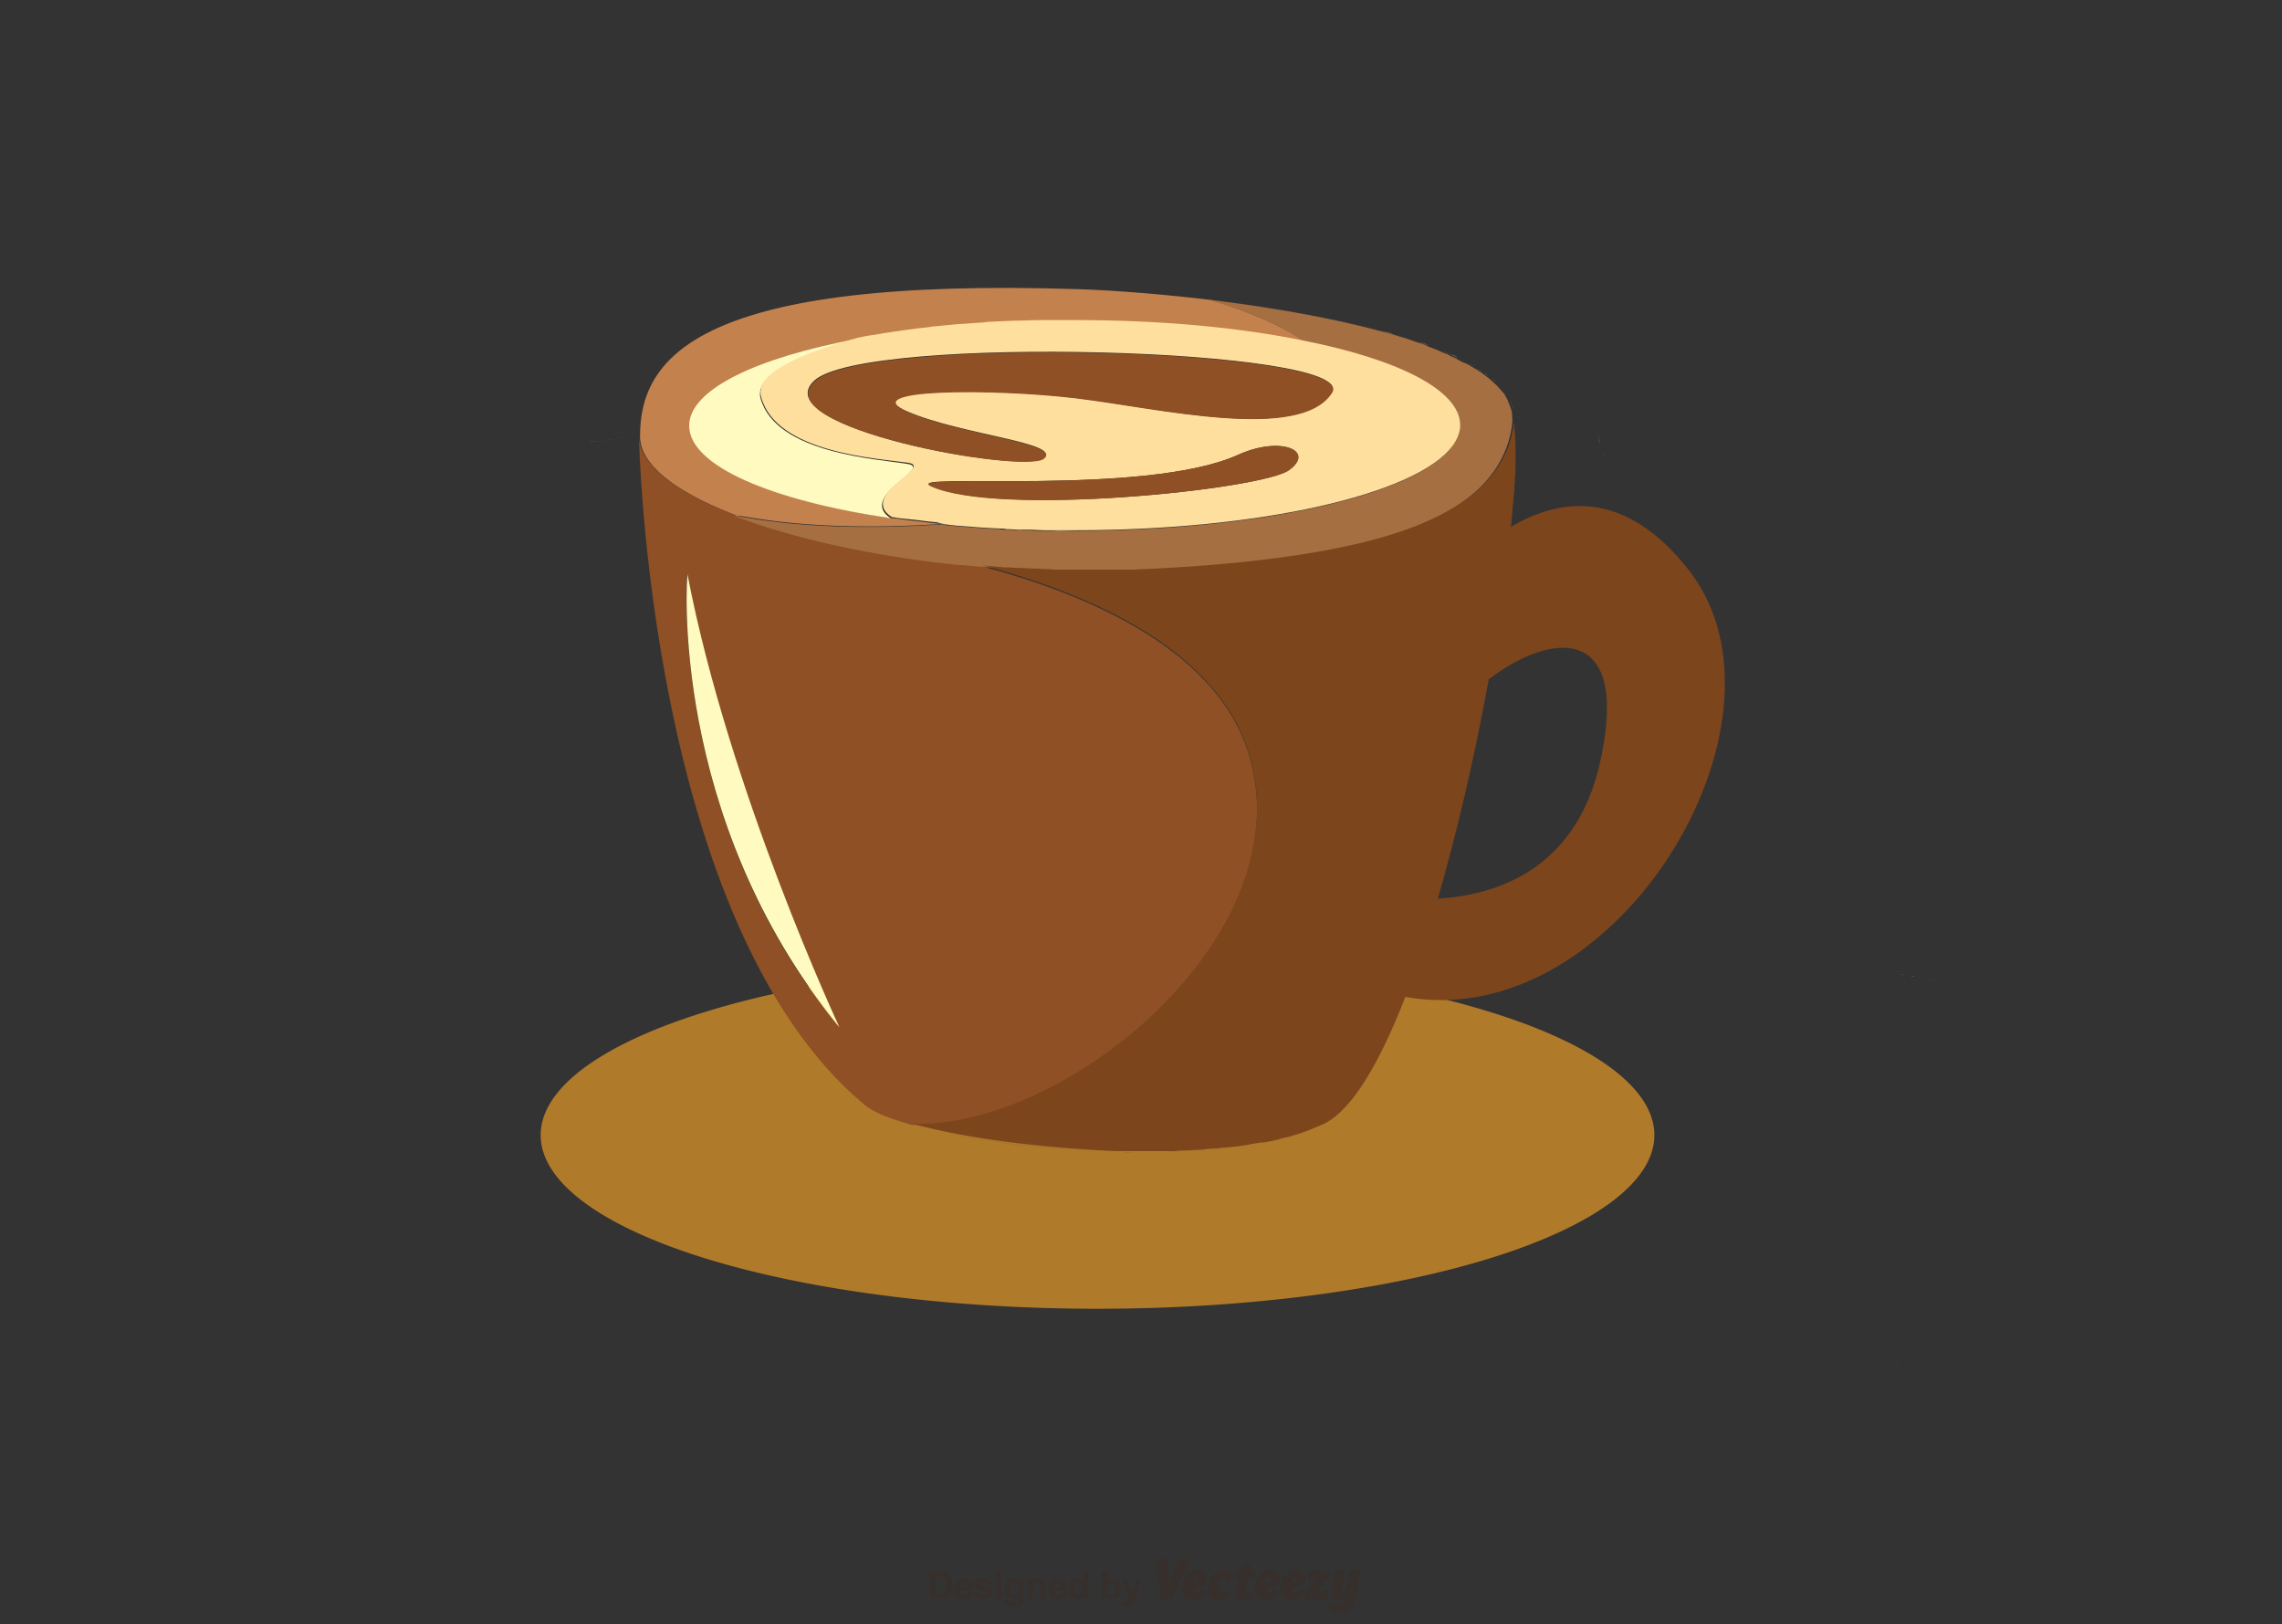 <?xml version="1.0" encoding="utf-8"?>
<svg id="master-artboard" viewBox="0 0 1096 780" version="1.1" xmlns="http://www.w3.org/2000/svg" x="0px" y="0px" style="enable-background:new 0 0 1096 780;" width="1096px" height="780px">

<rect x="0" y="0" width="1096" height="780" fill="#333333" stroke="none"/>

<path d="M 304.9 695.4 A 97.5 30.4 0 0 1 207.4 725.8 A 97.5 30.4 0 0 1 109.9 695.4 A 97.5 30.4 0 0 1 207.4 665 A 97.5 30.4 0 0 1 304.9 695.4 Z" class="st1" style="fill: rgb(176, 122, 43);" transform="matrix(2.743, 0, 0, 2.743, -41.78, -1362.35)"/><path class="st2" d="M275.9,615.6c-2,11.1-4.6,22.8-7.6,33.7c-0.2,0.6-0.3,1.2-0.5,1.8c-0.2,0.8-0.5,1.7-0.7,2.5&#10;&#9;&#9;&#9;c0,0.1-0.1,0.2-0.1,0.4c10.2-0.6,24.2-5,28.4-23.9C300.8,605.8,286.9,607.2,275.9,615.6z" style="fill: none;" transform="matrix(2.743, 0, 0, 2.743, -41.78, -1362.35)"/><path class="st5" d="M242,695.4c-0.5,0.2-1.1,0.3-1.7,0.5C240.9,695.7,241.5,695.6,242,695.4z" style="fill: rgb(142, 80, 36);" transform="matrix(2.743, 0, 0, 2.743, -41.78, -1362.35)"/><path class="st5" d="M243.6,694.9c-0.5,0.2-1,0.3-1.5,0.5C242.6,695.2,243.1,695,243.6,694.9z" style="fill: rgb(142, 80, 36);" transform="matrix(2.743, 0, 0, 2.743, -41.78, -1362.35)"/><path class="st5" d="M240,696c-0.6,0.1-1.1,0.3-1.7,0.4C238.8,696.2,239.4,696.1,240,696z" style="fill: rgb(142, 80, 36);" transform="matrix(2.743, 0, 0, 2.743, -41.78, -1362.35)"/><path class="st5" d="M247,693.5c-0.4,0.2-0.9,0.4-1.4,0.6C246.1,693.9,246.6,693.7,247,693.5c5-2.5,9.8-10.9,14.2-22.2h0&#10;&#9;&#9;&#9;C256.8,682.6,252,691,247,693.5z" style="fill: rgb(142, 80, 36);" transform="matrix(2.743, 0, 0, 2.743, -41.78, -1362.35)"/><path class="st5" d="M245.4,694.2c-0.5,0.2-1,0.4-1.4,0.6C244.4,694.6,244.9,694.4,245.4,694.2z" style="fill: rgb(142, 80, 36);" transform="matrix(2.743, 0, 0, 2.743, -41.78, -1362.35)"/><path class="st5" d="M280.4,582.1c0,0.1,0,0.1,0,0.2C280.4,582.3,280.4,582.2,280.4,582.1z" style="fill: rgb(142, 80, 36);" transform="matrix(2.743, 0, 0, 2.743, -41.78, -1362.35)"/><path class="st5" d="M234.1,629.4c-5.2-18.6-27.7-28.5-47-33.6c-1-0.1-2-0.2-2.9-0.3c-0.1,0-0.2,0-0.3,0c-0.7-0.1-1.4-0.2-2.1-0.2&#10;&#9;&#9;&#9;c-0.1,0-0.1,0-0.2,0c-29.4-3.4-54.5-12.3-54.5-22.4c0,0,1.5,85.5,39.5,117.2c4.4,3.7,21.9,7.1,40,8.1c-12.1-0.6-23.9-2.4-31.7-4.6&#10;&#9;&#9;&#9;C201.6,694.7,243,661.2,234.1,629.4z M135.5,597.2c7.3,38,26.6,79.3,26.6,79.3C132.2,639.8,135.5,597.2,135.5,597.2z" style="fill: rgb(142, 80, 36);" transform="matrix(2.743, 0, 0, 2.743, -41.78, -1362.35)"/><path class="st5" d="M267,654L267,654c0-0.1,0.1-0.2,0.1-0.4C267,653.7,267,653.9,267,654z" style="fill: rgb(142, 80, 36);" transform="matrix(2.743, 0, 0, 2.743, -41.78, -1362.35)"/><path class="st5" d="M267.8,651.1c0.2-0.6,0.3-1.2,0.5-1.8C268.1,649.9,267.9,650.5,267.8,651.1z" style="fill: rgb(142, 80, 36);" transform="matrix(2.743, 0, 0, 2.743, -41.78, -1362.35)"/><path class="st5" d="M238,696.4c-0.6,0.1-1.1,0.2-1.7,0.3C236.8,696.7,237.4,696.5,238,696.4z" style="fill: rgb(142, 80, 36);" transform="matrix(2.743, 0, 0, 2.743, -41.78, -1362.35)"/><path class="st5" d="M236,696.8c-0.6,0.1-1.3,0.2-1.9,0.3C234.7,697,235.4,696.9,236,696.8z" style="fill: rgb(142, 80, 36);" transform="matrix(2.743, 0, 0, 2.743, -41.78, -1362.35)"/><path class="st5" d="M221.9,698.3c-0.8,0-1.5,0.1-2.3,0.1C220.4,698.3,221.2,698.3,221.9,698.3z" style="fill: rgb(142, 80, 36);" transform="matrix(2.743, 0, 0, 2.743, -41.78, -1362.35)"/><path class="st5" d="M226.7,698c-0.7,0.1-1.5,0.1-2.2,0.2C225.3,698.1,226,698,226.7,698z" style="fill: rgb(142, 80, 36);" transform="matrix(2.743, 0, 0, 2.743, -41.78, -1362.35)"/><path class="st5" d="M214.3,698.4c-0.8,0-1.7,0-2.5,0C212.6,698.3,213.5,698.4,214.3,698.4z" style="fill: rgb(142, 80, 36);" transform="matrix(2.743, 0, 0, 2.743, -41.78, -1362.35)"/><path class="st5" d="M211.8,698.3c-1.7,0-3.4-0.1-5.2-0.2C208.3,698.2,210.1,698.3,211.8,698.3z" style="fill: rgb(142, 80, 36);" transform="matrix(2.743, 0, 0, 2.743, -41.78, -1362.35)"/><path class="st5" d="M224.5,698.1c-0.8,0-1.5,0.1-2.3,0.1C223,698.2,223.8,698.2,224.5,698.1z" style="fill: rgb(142, 80, 36);" transform="matrix(2.743, 0, 0, 2.743, -41.78, -1362.35)"/><path class="st5" d="M214.5,698.4c1.6,0,3.2,0,4.8,0C217.7,698.4,216.1,698.4,214.5,698.4z" style="fill: rgb(142, 80, 36);" transform="matrix(2.743, 0, 0, 2.743, -41.78, -1362.35)"/><path class="st5" d="M231.5,697.5c-0.6,0.1-1.3,0.2-1.9,0.2C230.2,697.7,230.8,697.6,231.5,697.5z" style="fill: rgb(142, 80, 36);" transform="matrix(2.743, 0, 0, 2.743, -41.78, -1362.35)"/><path class="st5" d="M233.7,697.2c-0.6,0.1-1.3,0.2-2,0.3C232.4,697.4,233,697.3,233.7,697.2z" style="fill: rgb(142, 80, 36);" transform="matrix(2.743, 0, 0, 2.743, -41.78, -1362.35)"/><path class="st5" d="M229.2,697.8c-0.7,0.1-1.4,0.1-2.1,0.2C227.8,697.9,228.5,697.8,229.2,697.8z" style="fill: rgb(142, 80, 36);" transform="matrix(2.743, 0, 0, 2.743, -41.78, -1362.35)"/><path class="st6" d="M272.3,560.2c0.4,0.2,0.9,0.5,1.3,0.7C273.1,560.7,272.7,560.4,272.3,560.2z" style="fill: rgb(194, 129, 77);" transform="matrix(2.743, 0, 0, 2.743, -41.78, -1362.35)"/><path class="st6" d="M270.9,559.5c0.4,0.2,0.9,0.4,1.3,0.7C271.8,559.9,271.3,559.7,270.9,559.5z" style="fill: rgb(194, 129, 77);" transform="matrix(2.743, 0, 0, 2.743, -41.78, -1362.35)"/><path class="st6" d="M267.5,558c0.5,0.2,1.1,0.4,1.6,0.7C268.5,558.4,268,558.2,267.5,558z" style="fill: rgb(194, 129, 77);" transform="matrix(2.743, 0, 0, 2.743, -41.78, -1362.35)"/><path class="st6" d="M259.5,555.2c0.7,0.2,1.3,0.4,2,0.6C260.9,555.6,260.2,555.4,259.5,555.2z" style="fill: rgb(194, 129, 77);" transform="matrix(2.743, 0, 0, 2.743, -41.78, -1362.35)"/><path class="st6" d="M261.7,555.9c0.6,0.2,1.2,0.4,1.7,0.6C262.8,556.3,262.3,556.1,261.7,555.9z" style="fill: rgb(194, 129, 77);" transform="matrix(2.743, 0, 0, 2.743, -41.78, -1362.35)"/><path class="st6" d="M265.6,557.2c0.5,0.2,1,0.4,1.5,0.6C266.6,557.6,266.1,557.4,265.6,557.2z" style="fill: rgb(194, 129, 77);" transform="matrix(2.743, 0, 0, 2.743, -41.78, -1362.35)"/><path class="st6" d="M269.1,558.6c0.5,0.2,1,0.4,1.4,0.7C270,559.1,269.6,558.9,269.1,558.6z" style="fill: rgb(194, 129, 77);" transform="matrix(2.743, 0, 0, 2.743, -41.78, -1362.35)"/><path class="st6" d="M277.3,563.7c0.3,0.3,0.6,0.5,0.8,0.8C277.8,564.2,277.6,563.9,277.3,563.7z" style="fill: rgb(194, 129, 77);" transform="matrix(2.743, 0, 0, 2.743, -41.78, -1362.35)"/><path class="st6" d="M279.6,566.6c0.1,0.2,0.2,0.5,0.3,0.8C279.9,567.1,279.7,566.9,279.6,566.6z" style="fill: rgb(194, 129, 77);" transform="matrix(2.743, 0, 0, 2.743, -41.78, -1362.35)"/><path class="st6" d="M280.4,569.8c0,0.3,0,0.7,0,1C280.4,570.5,280.4,570.1,280.4,569.8z" style="fill: rgb(194, 129, 77);" transform="matrix(2.743, 0, 0, 2.743, -41.78, -1362.35)"/><path class="st6" d="M279,565.6c0.2,0.3,0.4,0.6,0.5,0.9C279.4,566.2,279.2,565.9,279,565.6z" style="fill: rgb(194, 129, 77);" transform="matrix(2.743, 0, 0, 2.743, -41.78, -1362.35)"/><path class="st6" d="M280,567.6c0.1,0.3,0.2,0.6,0.3,0.9C280.2,568.3,280.2,567.9,280,567.6z" style="fill: rgb(194, 129, 77);" transform="matrix(2.743, 0, 0, 2.743, -41.78, -1362.35)"/><path class="st6" d="M280.3,568.7c0.1,0.3,0.1,0.6,0.1,0.9C280.4,569.3,280.4,569,280.3,568.7z" style="fill: rgb(194, 129, 77);" transform="matrix(2.743, 0, 0, 2.743, -41.78, -1362.35)"/><path class="st6" d="M278.3,564.7c0.2,0.2,0.4,0.5,0.6,0.7C278.6,565.1,278.5,564.9,278.3,564.7z" style="fill: rgb(194, 129, 77);" transform="matrix(2.743, 0, 0, 2.743, -41.78, -1362.35)"/><path class="st6" d="M275,561.9c0.4,0.3,0.7,0.5,1,0.8C275.7,562.4,275.4,562.1,275,561.9z" style="fill: rgb(194, 129, 77);" transform="matrix(2.743, 0, 0, 2.743, -41.78, -1362.35)"/><path class="st6" d="M276.3,562.8c0.3,0.2,0.5,0.4,0.8,0.7C276.8,563.3,276.6,563,276.3,562.8z" style="fill: rgb(194, 129, 77);" transform="matrix(2.743, 0, 0, 2.743, -41.78, -1362.35)"/><path class="st6" d="M273.8,561.1c0.3,0.2,0.7,0.4,1,0.6C274.5,561.5,274.2,561.3,273.8,561.1z" style="fill: rgb(194, 129, 77);" transform="matrix(2.743, 0, 0, 2.743, -41.78, -1362.35)"/><path class="st6" d="M263.7,556.5c0.6,0.2,1.2,0.4,1.8,0.6C264.9,557,264.3,556.8,263.7,556.5z" style="fill: rgb(194, 129, 77);" transform="matrix(2.743, 0, 0, 2.743, -41.78, -1362.35)"/><path class="st6" d="M257.4,554.7c0.7,0.2,1.3,0.4,2,0.6C258.8,555,258.1,554.8,257.4,554.7z" style="fill: rgb(194, 129, 77);" transform="matrix(2.743, 0, 0, 2.743, -41.78, -1362.35)"/><path class="st6" d="M184.1,595.5c1,0.1,2,0.2,2.9,0.3c0.6,0.1,1.2,0.1,1.8,0.2C187.3,595.9,185.7,595.7,184.1,595.5z" style="fill: rgb(194, 129, 77);" transform="matrix(2.743, 0, 0, 2.743, -41.78, -1362.35)"/><path class="st6" d="M183.9,595.5c-0.7-0.1-1.4-0.2-2.1-0.2C182.5,595.4,183.2,595.4,183.9,595.5z" style="fill: rgb(194, 129, 77);" transform="matrix(2.743, 0, 0, 2.743, -41.78, -1362.35)"/><path class="st6" d="M181.5,595.3c-14.3-1.7-27.7-4.6-37.5-8.4c0.7,0.1,1.4,0.2,2.2,0.3c9.8,1.7,21.6,2,33.7,1.2&#10;&#9;&#9;&#9;c-0.2,0-0.4,0-0.5-0.1c-0.4,0-0.8-0.1-1.2-0.1c-0.8-0.1-1.6-0.2-2.4-0.3c-0.3,0-0.7-0.1-1-0.1c-1.1-0.1-2.2-0.3-3.2-0.4&#10;&#9;&#9;&#9;c0,0-0.1,0-0.1,0l0,0c-21-3.1-35.3-9.2-35.3-16.2c0-6.3,11.6-11.9,29.4-15.2l0,0c0,0,0,0,0,0c1.3-0.2,2.6-0.5,4-0.7&#10;&#9;&#9;&#9;c0.2,0,0.3-0.1,0.5-0.1c2.7-0.4,5.4-0.8,8.3-1.1c0.2,0,0.5-0.1,0.7-0.1c1.4-0.1,2.8-0.3,4.2-0.4c0,0,0.1,0,0.1,0&#10;&#9;&#9;&#9;c1.4-0.1,2.9-0.2,4.4-0.3c0.3,0,0.6,0,1-0.1c1.4-0.1,2.9-0.2,4.3-0.2c0.1,0,0.1,0,0.2,0c1.5-0.1,3-0.1,4.5-0.1c0.4,0,0.8,0,1.2,0&#10;&#9;&#9;&#9;c1.5,0,3,0,4.6,0c0,0,0.1,0,0.1,0c15,0,28.8,1.3,40,3.6c-4.2-3-10-5.3-16.3-7.3c10,1.2,20.8,3,30.2,5.5c-17.9-4.8-41.5-7-53.3-7.4&#10;&#9;&#9;&#9;c-66.6-2.2-77,11.8-77,25.7C127.1,582.9,152.2,591.9,181.5,595.3z" style="fill: rgb(194, 129, 77);" transform="matrix(2.743, 0, 0, 2.743, -41.78, -1362.35)"/><path class="st6" d="M198.6,596.6c-0.8,0-1.5-0.1-2.3-0.1C197,596.5,197.8,596.5,198.6,596.6z" style="fill: rgb(194, 129, 77);" transform="matrix(2.743, 0, 0, 2.743, -41.78, -1362.35)"/><path class="st6" d="M200.8,596.6c-0.6,0-1.1,0-1.7-0.1C199.7,596.6,200.3,596.6,200.8,596.6z" style="fill: rgb(194, 129, 77);" transform="matrix(2.743, 0, 0, 2.743, -41.78, -1362.35)"/><path class="st6" d="M203.2,596.7c-0.5,0-1.1,0-1.6,0C202.1,596.7,202.7,596.7,203.2,596.7z" style="fill: rgb(194, 129, 77);" transform="matrix(2.743, 0, 0, 2.743, -41.78, -1362.35)"/><path class="st6" d="M196.1,596.5c-0.7,0-1.4-0.1-2.1-0.1C194.7,596.4,195.4,596.4,196.1,596.5z" style="fill: rgb(194, 129, 77);" transform="matrix(2.743, 0, 0, 2.743, -41.78, -1362.35)"/><path class="st6" d="M275.2,581.5c-4.4,4.5-11.6,7.9-21.5,10.3C263.6,589.4,270.8,586.1,275.2,581.5z" style="fill: rgb(194, 129, 77);" transform="matrix(2.743, 0, 0, 2.743, -41.78, -1362.35)"/><path class="st6" d="M215.7,596.5c-0.7,0-1.3,0.1-2,0.1C214.4,596.5,215,596.5,215.7,596.5z" style="fill: rgb(194, 129, 77);" transform="matrix(2.743, 0, 0, 2.743, -41.78, -1362.35)"/><path class="st6" d="M253.7,591.8c-2.6,0.6-5.4,1.2-8.4,1.7C248.3,593,251.1,592.5,253.7,591.8z" style="fill: rgb(194, 129, 77);" transform="matrix(2.743, 0, 0, 2.743, -41.78, -1362.35)"/><path class="st6" d="M205.8,596.7c-0.6,0-1.3,0-1.9,0C204.5,596.7,205.2,596.7,205.8,596.7z" style="fill: rgb(194, 129, 77);" transform="matrix(2.743, 0, 0, 2.743, -41.78, -1362.35)"/><path class="st6" d="M193.4,596.3c-0.6,0-1.2-0.1-1.8-0.1C192.2,596.2,192.8,596.3,193.4,596.3z" style="fill: rgb(194, 129, 77);" transform="matrix(2.743, 0, 0, 2.743, -41.78, -1362.35)"/><path class="st6" d="M210.6,596.7c-0.5,0-1,0-1.5,0C209.6,596.7,210.1,596.7,210.6,596.7z" style="fill: rgb(194, 129, 77);" transform="matrix(2.743, 0, 0, 2.743, -41.78, -1362.35)"/><path class="st6" d="M212.9,596.6c-0.5,0-1,0-1.5,0C211.9,596.6,212.4,596.6,212.9,596.6z" style="fill: rgb(194, 129, 77);" transform="matrix(2.743, 0, 0, 2.743, -41.78, -1362.35)"/><path class="st6" d="M208.4,596.7c-0.7,0-1.5,0-2.2,0C206.9,596.7,207.6,596.7,208.4,596.7z" style="fill: rgb(194, 129, 77);" transform="matrix(2.743, 0, 0, 2.743, -41.78, -1362.35)"/><path class="st6" d="M191.1,596.2c-0.7-0.1-1.4-0.1-2.1-0.2C189.7,596.1,190.4,596.1,191.1,596.2z" style="fill: rgb(194, 129, 77);" transform="matrix(2.743, 0, 0, 2.743, -41.78, -1362.35)"/><path class="st7" d="M243.4,556.4c16.6,3.4,27.4,8.7,27.4,14.8c0,1-0.3,1.9-0.8,2.8c-0.2,0.3-0.4,0.6-0.6,0.9c0,0,0,0,0,0&#10;&#9;&#9;&#9;c-6.3,8.4-33.5,14.7-66.1,14.7c-1.3,0-2.7,0-4,0c-0.4,0-0.8,0-1.2,0c-0.9,0-1.9,0-2.8-0.1c-0.4,0-0.9,0-1.3,0&#10;&#9;&#9;&#9;c-0.9,0-1.8-0.1-2.7-0.1c-0.4,0-0.8,0-1.1-0.1c-2.5-0.1-5-0.3-7.4-0.5c-0.4,0-0.7-0.1-1.1-0.1c-0.7-0.1-1.3-0.1-2-0.2&#10;&#9;&#9;&#9;c-12.1,0.8-23.9,0.5-33.7-1.2c-0.8-0.1-1.5-0.2-2.2-0.3c9.9,3.8,23.2,6.8,37.5,8.4c0.1,0,0.1,0,0.2,0c0.7,0.1,1.4,0.2,2.1,0.2&#10;&#9;&#9;&#9;c0.1,0,0.2,0,0.3,0c1.6,0.2,3.1,0.3,4.7,0.4c0,0,0.1,0,0.1,0c0.7,0.1,1.4,0.1,2.1,0.2c0.2,0,0.4,0,0.5,0c0.6,0,1.2,0.1,1.8,0.1&#10;&#9;&#9;&#9;c0.2,0,0.4,0,0.6,0c0.7,0,1.4,0.1,2.1,0.1c0.1,0,0.1,0,0.2,0c0.8,0,1.5,0.1,2.3,0.1c0.2,0,0.4,0,0.5,0c0.6,0,1.1,0,1.7,0.1&#10;&#9;&#9;&#9;c0.2,0,0.5,0,0.7,0c0.5,0,1.1,0,1.6,0c0.2,0,0.5,0,0.7,0c0.7,0,1.3,0,1.9,0c0.1,0,0.2,0,0.3,0c0.7,0,1.5,0,2.2,0&#10;&#9;&#9;&#9;c0.2,0,0.5,0,0.7,0c0.5,0,1,0,1.5,0c0.3,0,0.6,0,0.8,0c0.5,0,1,0,1.5,0c0.3,0,0.5,0,0.8,0c0.7,0,1.3-0.1,2-0.1c0.1,0,0.1,0,0.2,0&#10;&#9;&#9;&#9;c11.3-0.6,21.1-1.5,29.5-2.9c3-0.5,5.8-1.1,8.4-1.7c9.9-2.4,17-5.7,21.5-10.3c2.9-3,4.7-6.6,5.2-10.7c0,0,0,0,0,0&#10;&#9;&#9;&#9;c0-0.3,0.1-0.7,0-1c0-0.1,0-0.2,0-0.3c0-0.3,0-0.6-0.1-0.9c0,0,0-0.1,0-0.1c-0.1-0.3-0.2-0.6-0.3-0.9c0-0.1-0.1-0.2-0.1-0.2&#10;&#9;&#9;&#9;c-0.1-0.3-0.2-0.5-0.3-0.8c0-0.1-0.1-0.1-0.1-0.2c-0.2-0.3-0.3-0.6-0.5-0.9c-0.1-0.1-0.1-0.1-0.2-0.2c-0.2-0.2-0.4-0.5-0.6-0.7&#10;&#9;&#9;&#9;c-0.1-0.1-0.1-0.1-0.2-0.2c-0.2-0.3-0.5-0.5-0.8-0.8c-0.1-0.1-0.1-0.1-0.2-0.2c-0.2-0.2-0.5-0.4-0.8-0.7c-0.1-0.1-0.2-0.1-0.3-0.2&#10;&#9;&#9;&#9;c-0.3-0.3-0.7-0.5-1-0.8c-0.1,0-0.1-0.1-0.2-0.1c-0.3-0.2-0.6-0.4-1-0.6c-0.1-0.1-0.2-0.1-0.3-0.2c-0.4-0.2-0.8-0.5-1.3-0.7&#10;&#9;&#9;&#9;c0,0-0.1,0-0.1,0c-0.4-0.2-0.9-0.4-1.3-0.7c-0.1-0.1-0.2-0.1-0.4-0.2c-0.5-0.2-0.9-0.4-1.4-0.7c0,0,0,0-0.1,0&#10;&#9;&#9;&#9;c-0.5-0.2-1-0.4-1.6-0.7c-0.1,0-0.2-0.1-0.3-0.1c-0.5-0.2-1-0.4-1.5-0.6c0,0-0.1,0-0.1-0.1c-0.6-0.2-1.2-0.4-1.8-0.6&#10;&#9;&#9;&#9;c-0.1,0-0.2-0.1-0.3-0.1c-0.6-0.2-1.1-0.4-1.7-0.6c0,0-0.1,0-0.1,0c-0.6-0.2-1.3-0.4-2-0.6c0,0-0.1,0-0.1,0&#10;&#9;&#9;&#9;c-0.7-0.2-1.3-0.4-2-0.6c0,0-0.1,0-0.1,0c-9.3-2.5-20.2-4.3-30.2-5.5C233.4,551,239.3,553.4,243.4,556.4z" style="fill: rgb(166, 111, 65);" transform="matrix(2.743, 0, 0, 2.743, -41.78, -1362.35)"/><path class="st10" d="M772.4,221.9c-0.4-0.6-0.8-1.3-1.2-1.9C771.6,220.6,772,221.3,772.4,221.9z" style="fill: rgb(255, 250, 192);" transform="matrix(1, 0, 0, 1, -2.842170943040401e-14, 0)"/><path class="st10" d="M771,219.6c-0.3-0.6-0.7-1.3-1-1.9C770.4,218.3,770.7,219,771,219.6z" style="fill: rgb(255, 250, 192);" transform="matrix(1, 0, 0, 1, -2.842170943040401e-14, 0)"/><path class="st10" d="M768.4,213c-0.4-1.4-0.6-2.9-0.8-4.4C767.8,210.1,768.1,211.6,768.4,213z" style="fill: rgb(255, 250, 192);" transform="matrix(1, 0, 0, 1, -2.842170943040401e-14, 0)"/><path class="st10" d="M769.1,215.3c-0.2-0.7-0.4-1.4-0.6-2C768.7,214,768.9,214.7,769.1,215.3z" style="fill: rgb(255, 250, 192);" transform="matrix(1, 0, 0, 1, -2.842170943040401e-14, 0)"/><path class="st10" d="M770,217.4c-0.3-0.6-0.5-1.2-0.7-1.8C769.5,216.2,769.7,216.8,770,217.4z" style="fill: rgb(255, 250, 192);" transform="matrix(1, 0, 0, 1, -2.842170943040401e-14, 0)"/><path class="st5" d="M561.7,78.3c0,0,0,0.1,0,0.1C561.7,78.4,561.7,78.3,561.7,78.3z" style="fill: rgb(142, 80, 36);" transform="matrix(1, 0, 0, 1, -2.842170943040401e-14, 0)"/><path class="st5" d="M561,82.2c0,0.1,0,0.1,0,0.2C560.9,82.3,560.9,82.2,561,82.2z" style="fill: rgb(142, 80, 36);" transform="matrix(1, 0, 0, 1, -2.842170943040401e-14, 0)"/><path class="st5" d="M563.4,69.7c0,0.1,0,0.1,0,0.2C563.3,69.8,563.4,69.8,563.4,69.7z" style="fill: rgb(142, 80, 36);" transform="matrix(1, 0, 0, 1, -2.842170943040401e-14, 0)"/><path class="st5" d="M563.1,71.1c0,0.1,0,0.2-0.1,0.4C563.1,71.4,563.1,71.3,563.1,71.1z" style="fill: rgb(142, 80, 36);" transform="matrix(1, 0, 0, 1, -2.842170943040401e-14, 0)"/><path class="st5" d="M562.8,72.7c0,0.1,0,0.2-0.1,0.4C562.8,73,562.8,72.8,562.8,72.7z" style="fill: rgb(142, 80, 36);" transform="matrix(1, 0, 0, 1, -2.842170943040401e-14, 0)"/><path class="st5" d="M562.5,74.6c0,0,0,0.1,0,0.1C562.5,74.6,562.5,74.6,562.5,74.6z" style="fill: rgb(142, 80, 36);" transform="matrix(1, 0, 0, 1, -2.842170943040401e-14, 0)"/><path class="st5" d="M561.4,80.2c0,0.1,0,0.2-0.1,0.3C561.3,80.3,561.3,80.2,561.4,80.2z" style="fill: rgb(142, 80, 36);" transform="matrix(1, 0, 0, 1, -2.842170943040401e-14, 0)"/><path class="st5" d="M553.9,115C553.9,115,553.9,115,553.9,115C553.9,115,553.9,115,553.9,115z" style="fill: rgb(142, 80, 36);" transform="matrix(1, 0, 0, 1, -2.842170943040401e-14, 0)"/><path class="st5" d="M564.2,64.4c0,0.1,0,0.2,0,0.3C564.2,64.7,564.2,64.5,564.2,64.4z" style="fill: rgb(142, 80, 36);" transform="matrix(1, 0, 0, 1, -2.842170943040401e-14, 0)"/><path class="st5" d="M563.9,58.3c0.1,0.1,0.1,0.3,0.2,0.4C564.1,58.5,564,58.4,563.9,58.3z" style="fill: rgb(142, 80, 36);" transform="matrix(1, 0, 0, 1, -2.842170943040401e-14, 0)"/><path class="st5" d="M564.2,58.9c0.1,0.1,0.1,0.3,0.1,0.4C564.3,59.2,564.3,59,564.2,58.9z" style="fill: rgb(142, 80, 36);" transform="matrix(1, 0, 0, 1, -2.842170943040401e-14, 0)"/><path class="st5" d="M564.4,59.5c0.1,0.2,0.1,0.4,0.1,0.6C564.5,60,564.5,59.7,564.4,59.5z" style="fill: rgb(142, 80, 36);" transform="matrix(1, 0, 0, 1, -2.842170943040401e-14, 0)"/><path class="st5" d="M562.6,56.5c0.1,0.1,0.3,0.3,0.4,0.5C562.9,56.8,562.8,56.7,562.6,56.5z" style="fill: rgb(142, 80, 36);" transform="matrix(1, 0, 0, 1, -2.842170943040401e-14, 0)"/><path class="st5" d="M564.6,60.6c0,0,0,0.1,0,0.1C564.6,60.7,564.6,60.6,564.6,60.6z" style="fill: rgb(142, 80, 36);" transform="matrix(1, 0, 0, 1, -2.842170943040401e-14, 0)"/><path class="st5" d="M563.1,57.1c0.1,0.1,0.2,0.3,0.3,0.4C563.4,57.3,563.3,57.2,563.1,57.1z" style="fill: rgb(142, 80, 36);" transform="matrix(1, 0, 0, 1, -2.842170943040401e-14, 0)"/><path class="st5" d="M563.6,57.6c0.1,0.1,0.2,0.3,0.2,0.4C563.8,57.9,563.7,57.8,563.6,57.6z" style="fill: rgb(142, 80, 36);" transform="matrix(1, 0, 0, 1, -2.842170943040401e-14, 0)"/><path class="st5" d="M564.1,65.5c0,0.1,0,0.2-0.1,0.3C564,65.7,564,65.6,564.1,65.5z" style="fill: rgb(142, 80, 36);" transform="matrix(1, 0, 0, 1, -2.842170943040401e-14, 0)"/><path class="st5" d="M563.9,66.7c0,0.1,0,0.2-0.1,0.3C563.8,66.9,563.9,66.8,563.9,66.7z" style="fill: rgb(142, 80, 36);" transform="matrix(1, 0, 0, 1, -2.842170943040401e-14, 0)"/><path class="st5" d="M563.6,68.2C563.6,68.3,563.6,68.3,563.6,68.2C563.6,68.3,563.6,68.3,563.6,68.2z" style="fill: rgb(142, 80, 36);" transform="matrix(1, 0, 0, 1, -2.842170943040401e-14, 0)"/><path class="st5" d="M564.5,62.5c0,0.1,0,0.1,0,0.2C564.5,62.6,564.5,62.5,564.5,62.5z" style="fill: rgb(142, 80, 36);" transform="matrix(1, 0, 0, 1, -2.842170943040401e-14, 0)"/><path class="st5" d="M564.6,61.7c0,0.1,0,0.1,0,0.2C564.5,61.8,564.5,61.7,564.6,61.7z" style="fill: rgb(142, 80, 36);" transform="matrix(1, 0, 0, 1, -2.842170943040401e-14, 0)"/><path class="st5" d="M564.4,63.5c0,0,0,0.1,0,0.1C564.3,63.6,564.4,63.5,564.4,63.5z" style="fill: rgb(142, 80, 36);" transform="matrix(1, 0, 0, 1, -2.842170943040401e-14, 0)"/><path class="st5" d="M564.6,61.1c0,0.1,0,0.1,0,0.2C564.6,61.2,564.6,61.1,564.6,61.1z" style="fill: rgb(142, 80, 36);" transform="matrix(1, 0, 0, 1, -2.842170943040401e-14, 0)"/><path class="st5" d="M554.5,112.5C554.5,112.5,554.5,112.5,554.5,112.5C554.5,112.5,554.5,112.5,554.5,112.5z" style="fill: rgb(142, 80, 36);" transform="matrix(1, 0, 0, 1, -2.842170943040401e-14, 0)"/><path d="M 531.3 402.5 L 531.3 402.5 L 531.3 402.5 Z" class="st6" style="fill: rgb(194, 129, 77);" transform="matrix(1, 0, 0, 1, -2.842170943040401e-14, 0)"/><path class="st13" d="M550.8,393.1C550.8,393.1,550.8,393.1,550.8,393.1C550.8,393.1,550.8,393.1,550.8,393.1z" style="fill: rgb(124, 69, 28);" transform="matrix(1, 0, 0, 1, -2.842170943040401e-14, 0)"/><path class="st15" d="M260.7,387.7C260.7,387.7,260.7,387.7,260.7,387.7C260.7,387.7,260.7,387.7,260.7,387.7z" style="fill: rgb(161, 89, 67);" transform="matrix(1, 0, 0, 1, -2.842170943040401e-14, 0)"/><path class="st15" d="M257.4,388.3C257.4,388.3,257.4,388.3,257.4,388.3C257.4,388.3,257.4,388.3,257.4,388.3z" style="fill: rgb(161, 89, 67);" transform="matrix(1, 0, 0, 1, -2.842170943040401e-14, 0)"/><path class="st10" d="M298.3,209.6c0.1-0.1,0.2-0.1,0.2-0.2c0.7-0.7,1.3-1.5,1.8-2.4c-0.5,0.9-1.1,1.7-1.8,2.4&#10;&#9;&#9;&#9;C298.5,209.5,298.4,209.5,298.3,209.6z" style="fill: rgb(255, 250, 192);" transform="matrix(1, 0, 0, 1, -2.842170943040401e-14, 0)"/><path class="st10" d="M297.8,209.8c-0.1,0-0.2,0.1-0.3,0.1C297.7,209.9,297.8,209.9,297.8,209.8z" style="fill: rgb(255, 250, 192);" transform="matrix(1, 0, 0, 1, -2.842170943040401e-14, 0)"/><path class="st10" d="M296.4,210.3c-0.2,0-0.3,0.1-0.5,0.1C296.1,210.4,296.3,210.4,296.4,210.3z" style="fill: rgb(255, 250, 192);" transform="matrix(1, 0, 0, 1, -2.842170943040401e-14, 0)"/><path class="st10" d="M293.4,211c-0.2,0-0.4,0.1-0.6,0.1C293,211.1,293.2,211,293.4,211z" style="fill: rgb(255, 250, 192);" transform="matrix(1, 0, 0, 1, -2.842170943040401e-14, 0)"/><path class="st10" d="M292.5,211.1c-0.2,0-0.4,0.1-0.7,0.1C292.1,211.2,292.3,211.2,292.5,211.1z" style="fill: rgb(255, 250, 192);" transform="matrix(1, 0, 0, 1, -2.842170943040401e-14, 0)"/><path class="st10" d="M297.4,210c-0.1,0-0.2,0.1-0.3,0.1C297.2,210.1,297.3,210.1,297.4,210z" style="fill: rgb(255, 250, 192);" transform="matrix(1, 0, 0, 1, -2.842170943040401e-14, 0)"/><path class="st10" d="M298.2,209.7c-0.1,0-0.1,0.1-0.2,0.1C298.1,209.7,298.1,209.7,298.2,209.7z" style="fill: rgb(255, 250, 192);" transform="matrix(1, 0, 0, 1, -2.842170943040401e-14, 0)"/><path class="st10" d="M295.9,210.5c-0.4,0.1-0.9,0.2-1.4,0.3C295,210.7,295.4,210.6,295.9,210.5z" style="fill: rgb(255, 250, 192);" transform="matrix(1, 0, 0, 1, -2.842170943040401e-14, 0)"/><path class="st10" d="M291.6,211.3c-0.3,0-0.5,0.1-0.8,0.1C291.1,211.4,291.4,211.3,291.6,211.3z" style="fill: rgb(255, 250, 192);" transform="matrix(1, 0, 0, 1, -2.842170943040401e-14, 0)"/><path class="st10" d="M294.3,210.9c-0.2,0-0.4,0.1-0.6,0.1C293.9,210.9,294.1,210.9,294.3,210.9z" style="fill: rgb(255, 250, 192);" transform="matrix(1, 0, 0, 1, -2.842170943040401e-14, 0)"/><path class="st10" d="M297,210.2c-0.1,0-0.2,0.1-0.4,0.1C296.7,210.3,296.9,210.2,297,210.2z" style="fill: rgb(255, 250, 192);" transform="matrix(1, 0, 0, 1, -2.842170943040401e-14, 0)"/><path class="st10" d="M287.3,211.8c0.4,0,0.8-0.1,1.1-0.1C288.1,211.7,287.7,211.8,287.3,211.8z" style="fill: rgb(255, 250, 192);" transform="matrix(1, 0, 0, 1, -2.842170943040401e-14, 0)"/><path class="st10" d="M286.1,211.9c0.3,0,0.7-0.1,1-0.1C286.8,211.9,286.5,211.9,286.1,211.9z" style="fill: rgb(255, 250, 192);" transform="matrix(1, 0, 0, 1, -2.842170943040401e-14, 0)"/><path class="st10" d="M284.9,212.1c0.3,0,0.7-0.1,1-0.1C285.5,212,285.2,212,284.9,212.1z" style="fill: rgb(255, 250, 192);" transform="matrix(1, 0, 0, 1, -2.842170943040401e-14, 0)"/><path class="st10" d="M288.5,211.7c0.7-0.1,1.4-0.2,2.1-0.3c0,0,0.1,0,0.1,0C290,211.5,289.2,211.6,288.5,211.7z" style="fill: rgb(255, 250, 192);" transform="matrix(1, 0, 0, 1, -2.842170943040401e-14, 0)"/><path class="st10" d="M283.5,212.2c0.4,0,0.7-0.1,1.1-0.1C284.2,212.1,283.8,212.1,283.5,212.2z" style="fill: rgb(255, 250, 192);" transform="matrix(1, 0, 0, 1, -2.842170943040401e-14, 0)"/><path class="st10" d="M616,221C616,221,616,221,616,221C616,221,616,221,616,221z" style="fill: rgb(255, 250, 192);" transform="matrix(1, 0, 0, 1, -2.842170943040401e-14, 0)"/><path class="st10" d="M193.1,553c1.5-0.1,3-0.1,4.5-0.1C196.1,552.9,194.6,552.9,193.1,553z" style="fill: rgb(255, 250, 192);" transform="matrix(2.743, 0, 0, 2.743, -41.78, -1362.35)"/><path class="st10" d="M198.8,552.8c1.5,0,3,0,4.6,0C201.8,552.8,200.3,552.8,198.8,552.8z" style="fill: rgb(255, 250, 192);" transform="matrix(2.743, 0, 0, 2.743, -41.78, -1362.35)"/><path class="st10" d="M183.2,553.6c1.4-0.1,2.9-0.2,4.4-0.3C186.1,553.4,184.6,553.5,183.2,553.6z" style="fill: rgb(255, 250, 192);" transform="matrix(2.743, 0, 0, 2.743, -41.78, -1362.35)"/><path class="st10" d="M178.8,554c1.4-0.1,2.8-0.3,4.2-0.4C181.6,553.7,180.2,553.9,178.8,554z" style="fill: rgb(255, 250, 192);" transform="matrix(2.743, 0, 0, 2.743, -41.78, -1362.35)"/><path class="st10" d="M188.5,553.2c1.4-0.1,2.9-0.2,4.3-0.2C191.4,553.1,190,553.1,188.5,553.2z" style="fill: rgb(255, 250, 192);" transform="matrix(2.743, 0, 0, 2.743, -41.78, -1362.35)"/><path class="st10" d="M165.3,556c1.3-0.2,2.6-0.5,4-0.7C168,555.5,166.6,555.7,165.3,556z" style="fill: rgb(255, 250, 192);" transform="matrix(2.743, 0, 0, 2.743, -41.78, -1362.35)"/><path class="st10" d="M169.8,555.2c2.7-0.4,5.4-0.8,8.3-1.1C175.2,554.4,172.5,554.8,169.8,555.2z" style="fill: rgb(255, 250, 192);" transform="matrix(2.743, 0, 0, 2.743, -41.78, -1362.35)"/><path class="st10" d="M174.2,577.9c-5.3-0.9-23.1-1.8-25.8-11.5c-1.1-4.2,7.1-7.7,16.9-10.4c-17.7,3.3-29.4,8.9-29.4,15.2&#10;&#9;&#9;&#9;c0,7,14.3,13.1,35.3,16.2C165.3,583.6,178.6,578.6,174.2,577.9z" style="fill: rgb(255, 250, 192);" transform="matrix(2.743, 0, 0, 2.743, -41.78, -1362.35)"/><path class="st10" d="M178.1,588.2c-0.8-0.1-1.6-0.2-2.4-0.3C176.5,588,177.3,588.1,178.1,588.2z" style="fill: rgb(255, 250, 192);" transform="matrix(2.743, 0, 0, 2.743, -41.78, -1362.35)"/><path class="st10" d="M174.6,587.8c-1.1-0.1-2.2-0.3-3.2-0.4C172.5,587.5,173.5,587.7,174.6,587.8z" style="fill: rgb(255, 250, 192);" transform="matrix(2.743, 0, 0, 2.743, -41.78, -1362.35)"/><path class="st10" d="M190.3,589.2c-2.5-0.1-5-0.3-7.4-0.5C185.3,588.9,187.8,589.1,190.3,589.2z" style="fill: rgb(255, 250, 192);" transform="matrix(2.743, 0, 0, 2.743, -41.78, -1362.35)"/><path class="st10" d="M194.2,589.4c-0.9,0-1.8-0.1-2.7-0.1C192.3,589.3,193.3,589.3,194.2,589.4z" style="fill: rgb(255, 250, 192);" transform="matrix(2.743, 0, 0, 2.743, -41.78, -1362.35)"/><path class="st10" d="M198.3,589.5c-0.9,0-1.9,0-2.8-0.1C196.4,589.5,197.3,589.5,198.3,589.5z" style="fill: rgb(255, 250, 192);" transform="matrix(2.743, 0, 0, 2.743, -41.78, -1362.35)"/><path class="st10" d="M270.1,574c-0.2,0.3-0.4,0.6-0.6,0.9C269.7,574.5,269.9,574.3,270.1,574z" style="fill: rgb(255, 250, 192);" transform="matrix(2.743, 0, 0, 2.743, -41.78, -1362.35)"/><path class="st10" d="M203.4,589.6c-1.3,0-2.7,0-4,0C200.7,589.5,202.1,589.6,203.4,589.6c32.6,0,59.8-6.3,66.1-14.7&#10;&#9;&#9;&#9;C263.2,583.3,236,589.6,203.4,589.6z" style="fill: rgb(255, 250, 192);" transform="matrix(2.743, 0, 0, 2.743, -41.78, -1362.35)"/><path class="st10" d="M179.3,588.3c0.2,0,0.4,0,0.5,0.1c0.7,0.1,1.3,0.1,2,0.2C181,588.5,180.1,588.4,179.3,588.3z" style="fill: rgb(255, 250, 192);" transform="matrix(2.743, 0, 0, 2.743, -41.78, -1362.35)"/><path class="st11" d="M181.8,588.6c0.4,0,0.7,0.1,1.1,0.1c2.4,0.2,4.9,0.4,7.4,0.5c0.4,0,0.8,0,1.1,0.1c0.9,0,1.8,0.1,2.7,0.1&#10;&#9;&#9;&#9;c0.4,0,0.9,0,1.3,0c0.9,0,1.9,0.1,2.8,0.1c0.4,0,0.8,0,1.2,0c1.3,0,2.6,0,4,0c32.6,0,59.8-6.3,66.1-14.7c0,0,0,0,0,0&#10;&#9;&#9;&#9;c0.2-0.3,0.4-0.6,0.6-0.9c0.5-0.9,0.8-1.8,0.8-2.8c0-6.1-10.8-11.5-27.4-14.8c-11.2-2.3-25-3.6-40-3.6c0,0-0.1,0-0.1,0&#10;&#9;&#9;&#9;c-1.5,0-3.1,0-4.6,0c-0.4,0-0.8,0-1.2,0c-1.5,0-3,0.1-4.5,0.1c-0.1,0-0.1,0-0.2,0c-1.5,0.1-2.9,0.1-4.3,0.2c-0.3,0-0.6,0-1,0.1&#10;&#9;&#9;&#9;c-1.5,0.1-3,0.2-4.4,0.3c0,0-0.1,0-0.1,0c-1.4,0.1-2.9,0.3-4.2,0.4c-0.2,0-0.5,0-0.7,0.1c-2.9,0.3-5.7,0.7-8.3,1.1&#10;&#9;&#9;&#9;c-0.2,0-0.3,0.1-0.5,0.1c-1.3,0.2-2.7,0.4-4,0.7c0,0,0,0,0,0l0,0c-9.8,2.7-18.1,6.2-16.9,10.4c2.7,9.8,20.4,10.7,25.8,11.5&#10;&#9;&#9;&#9;c4.4,0.7-8.9,5.7-2.9,9.5l0,0c0,0,0.1,0,0.1,0c1.1,0.2,2.1,0.3,3.2,0.4c0.3,0,0.7,0.1,1,0.1c0.8,0.1,1.6,0.2,2.4,0.3&#10;&#9;&#9;&#9;c0.4,0,0.8,0.1,1.2,0.1C180.1,588.4,181,588.5,181.8,588.6z M157.8,563.3c8.9-8.2,95.3-5.6,90.6,2c-5.5,8.9-30.7,2.7-45,1&#10;&#9;&#9;&#9;c-14.3-1.7-38.8-1.7-29.3,2.4c9.5,4.1,27.3,5.5,23.8,8.2C194.5,579.7,148.9,571.5,157.8,563.3z M232,576.3&#10;&#9;&#9;&#9;c7.5-3.4,13.6-0.7,8.9,2.7c-4.8,3.4-51.1,8.2-62.7,2.7C173.3,579.4,215.9,583.6,232,576.3z" style="fill: rgb(255, 223, 157);" transform="matrix(2.743, 0, 0, 2.743, -41.78, -1362.35)"/><path class="st5" d="M198,577c3.4-2.7-14.3-4.1-23.8-8.2c-9.5-4.1,15-4.1,29.3-2.4c14.3,1.7,39.5,7.8,45-1&#10;&#9;&#9;&#9;c4.7-7.6-81.8-10.2-90.6-2C148.9,571.5,194.5,579.7,198,577z" style="fill: rgb(142, 80, 36);" transform="matrix(2.743, 0, 0, 2.743, -41.78, -1362.35)"/><path class="st5" d="M240.9,579c4.8-3.4-1.4-6.1-8.9-2.7c-16.1,7.3-58.8,3.1-53.8,5.5C189.8,587.2,236.1,582.4,240.9,579z" style="fill: rgb(142, 80, 36);" transform="matrix(2.743, 0, 0, 2.743, -41.78, -1362.35)"/><path class="st13" d="M279.8,588.9c0.2-2.4,0.4-4.6,0.6-6.6c0-0.1,0-0.1,0-0.2c0.1-1.6,0.2-3.2,0.2-4.6c0-0.5,0-0.9,0-1.4&#10;&#9;&#9;&#9;c0-2.2-0.1-4-0.3-5.4c-0.5,4.2-2.3,7.7-5.2,10.7c-4.4,4.5-11.6,7.9-21.5,10.3c-2.6,0.6-5.4,1.2-8.4,1.7&#10;&#9;&#9;&#9;c-8.3,1.4-18.2,2.4-29.5,2.9c-0.1,0-0.1,0-0.2,0c-0.7,0-1.3,0.1-2,0.1c-0.3,0-0.5,0-0.8,0c-0.5,0-1,0-1.5,0c-0.3,0-0.5,0-0.8,0&#10;&#9;&#9;&#9;c-0.5,0-1,0-1.5,0c-0.2,0-0.5,0-0.7,0c-0.7,0-1.5,0-2.2,0c-0.1,0-0.2,0-0.3,0c-0.6,0-1.3,0-1.9,0c-0.2,0-0.5,0-0.7,0&#10;&#9;&#9;&#9;c-0.5,0-1.1,0-1.6,0c-0.2,0-0.5,0-0.7,0c-0.6,0-1.1,0-1.7-0.1c-0.2,0-0.4,0-0.5,0c-0.8,0-1.5-0.1-2.3-0.1c-0.1,0-0.1,0-0.2,0&#10;&#9;&#9;&#9;c-0.7,0-1.4-0.1-2.1-0.1c-0.2,0-0.4,0-0.6,0c-0.6,0-1.2-0.1-1.8-0.1c-0.2,0-0.4,0-0.5,0c-0.7-0.1-1.4-0.1-2.1-0.2c0,0-0.1,0-0.1,0&#10;&#9;&#9;&#9;c-0.6,0-1.2-0.1-1.8-0.2c19.3,5.1,41.8,15,47,33.6c8.9,31.7-32.5,65.2-59.1,64.2c7.8,2.2,19.6,3.9,31.7,4.6c0,0,0,0,0,0&#10;&#9;&#9;&#9;c1.7,0.1,3.4,0.2,5.2,0.2c0,0,0,0,0,0c0.8,0,1.7,0,2.5,0c0.1,0,0.1,0,0.2,0c1.6,0,3.2,0,4.8,0c0.1,0,0.2,0,0.3,0&#10;&#9;&#9;&#9;c0.8,0,1.5,0,2.3-0.1c0.1,0,0.2,0,0.3,0c0.8,0,1.5-0.1,2.3-0.1c0,0,0,0,0,0c0.7,0,1.5-0.1,2.2-0.2c0.1,0,0.3,0,0.4,0&#10;&#9;&#9;&#9;c0.7-0.1,1.4-0.1,2.1-0.2c0.1,0,0.2,0,0.3,0c0.7-0.1,1.3-0.1,1.9-0.2c0.1,0,0.2,0,0.2,0c0.7-0.1,1.3-0.2,2-0.3&#10;&#9;&#9;&#9;c0.1,0,0.3,0,0.4-0.1c0.6-0.1,1.3-0.2,1.9-0.3c0.1,0,0.2,0,0.3,0c0.6-0.1,1.1-0.2,1.7-0.3c0.1,0,0.2,0,0.3-0.1&#10;&#9;&#9;&#9;c0.6-0.1,1.2-0.3,1.7-0.4c0.1,0,0.2-0.1,0.4-0.1c0.6-0.1,1.1-0.3,1.7-0.5c0,0,0.1,0,0.1,0c0.5-0.2,1-0.3,1.5-0.5&#10;&#9;&#9;&#9;c0.1,0,0.2-0.1,0.3-0.1c0.5-0.2,1-0.4,1.4-0.6c0.1,0,0.2-0.1,0.3-0.1c0.5-0.2,0.9-0.4,1.4-0.6c5-2.5,9.8-10.9,14.2-22.2h0&#10;&#9;&#9;&#9;c37,6.7,70-48.2,49.8-74.5C299.6,581.8,287.9,584.1,279.8,588.9z M295.4,630.1c-4.2,18.9-18.3,23.3-28.4,23.9l0,0&#10;&#9;&#9;&#9;c0-0.1,0.1-0.2,0.1-0.4c0.2-0.8,0.5-1.7,0.7-2.5c0.2-0.6,0.3-1.2,0.5-1.8c3-10.9,5.6-22.7,7.6-33.7&#10;&#9;&#9;&#9;C286.9,607.2,300.8,605.8,295.4,630.1z" style="fill: rgb(124, 69, 28);" transform="matrix(2.743, 0, 0, 2.743, -41.78, -1362.35)"/><path class="st10" d="M910.3,467.6c0.7,0.1,1.4,0.2,2.1,0.3C911.7,467.8,911,467.7,910.3,467.6z" style="fill: rgb(255, 250, 192);" transform="matrix(1, 0, 0, 1, -2.842170943040401e-14, 0)"/><path class="st10" d="M918.8,702.5c2-2.7,4-14,5.9-30.2C922.8,688.5,920.8,699.8,918.8,702.5z" style="fill: rgb(255, 250, 192);" transform="matrix(1, 0, 0, 1, -2.842170943040401e-14, 0)"/><path class="st10" d="M936.2,474.1c0.1,0.1,0.1,0.2,0.2,0.3C936.4,474.3,936.3,474.2,936.2,474.1z" style="fill: rgb(255, 250, 192);" transform="matrix(1, 0, 0, 1, -2.842170943040401e-14, 0)"/><path class="st10" d="M907.6,467.3c0.8,0.1,1.5,0.2,2.3,0.3C909.1,467.5,908.4,467.4,907.6,467.3z" style="fill: rgb(255, 250, 192);" transform="matrix(1, 0, 0, 1, -2.842170943040401e-14, 0)"/><path class="st10" d="M904.8,467c0.8,0.1,1.6,0.2,2.5,0.3C906.5,467.2,905.7,467.1,904.8,467z" style="fill: rgb(255, 250, 192);" transform="matrix(1, 0, 0, 1, -2.842170943040401e-14, 0)"/><path class="st10" d="M902,466.7c0.9,0.1,1.7,0.2,2.6,0.3C903.8,466.9,902.9,466.8,902,466.7z" style="fill: rgb(255, 250, 192);" transform="matrix(1, 0, 0, 1, -2.842170943040401e-14, 0)"/><path class="st10" d="M925.3,666.4c-0.2,1.6-0.3,3.1-0.5,4.6C925,669.5,925.1,668,925.3,666.4z" style="fill: rgb(255, 250, 192);" transform="matrix(1, 0, 0, 1, -2.842170943040401e-14, 0)"/><path class="st10" d="M912.8,468c0.7,0.1,1.3,0.2,2,0.3C914.2,468.1,913.5,468.1,912.8,468z" style="fill: rgb(255, 250, 192);" transform="matrix(1, 0, 0, 1, -2.842170943040401e-14, 0)"/><path class="st10" d="M917.7,468.7c0.6,0.1,1.1,0.2,1.7,0.3C918.8,468.8,918.2,468.7,917.7,468.7z" style="fill: rgb(255, 250, 192);" transform="matrix(1, 0, 0, 1, -2.842170943040401e-14, 0)"/><path class="st10" d="M929.3,471c0.3,0.1,0.6,0.2,0.9,0.3C929.9,471.2,929.6,471.1,929.3,471z" style="fill: rgb(255, 250, 192);" transform="matrix(1, 0, 0, 1, -2.842170943040401e-14, 0)"/><path class="st10" d="M932.1,471.8c0.2,0.1,0.5,0.2,0.7,0.3C932.6,472,932.4,471.9,932.1,471.8z" style="fill: rgb(255, 250, 192);" transform="matrix(1, 0, 0, 1, -2.842170943040401e-14, 0)"/><path class="st10" d="M927.7,470.6c0.4,0.1,0.7,0.2,1,0.3C928.4,470.7,928.1,470.7,927.7,470.6z" style="fill: rgb(255, 250, 192);" transform="matrix(1, 0, 0, 1, -2.842170943040401e-14, 0)"/><path class="st10" d="M919.9,469c0.5,0.1,1,0.2,1.5,0.3C921,469.2,920.4,469.1,919.9,469z" style="fill: rgb(255, 250, 192);" transform="matrix(1, 0, 0, 1, -2.842170943040401e-14, 0)"/><path class="st10" d="M922.1,469.4c0.5,0.1,0.9,0.2,1.4,0.3C923,469.6,922.5,469.5,922.1,469.4z" style="fill: rgb(255, 250, 192);" transform="matrix(1, 0, 0, 1, -2.842170943040401e-14, 0)"/><path class="st10" d="M926,470.2c0.4,0.1,0.8,0.2,1.1,0.3C926.7,470.3,926.4,470.3,926,470.2z" style="fill: rgb(255, 250, 192);" transform="matrix(1, 0, 0, 1, -2.842170943040401e-14, 0)"/><path class="st10" d="M924.1,469.8c0.4,0.1,0.8,0.2,1.3,0.3C924.9,470,924.5,469.9,924.1,469.8z" style="fill: rgb(255, 250, 192);" transform="matrix(1, 0, 0, 1, -2.842170943040401e-14, 0)"/><path class="st10" d="M930.8,471.4c0.3,0.1,0.5,0.2,0.8,0.3C931.3,471.6,931.1,471.5,930.8,471.4z" style="fill: rgb(255, 250, 192);" transform="matrix(1, 0, 0, 1, -2.842170943040401e-14, 0)"/><path class="st10" d="M936.5,474.5c0.1,0.1,0.1,0.3,0.1,0.4C936.6,474.8,936.6,474.7,936.5,474.5z" style="fill: rgb(255, 250, 192);" transform="matrix(1, 0, 0, 1, -2.842170943040401e-14, 0)"/><path class="st10" d="M935.8,473.6c0.1,0.1,0.2,0.2,0.3,0.3C936,473.8,935.9,473.7,935.8,473.6z" style="fill: rgb(255, 250, 192);" transform="matrix(1, 0, 0, 1, -2.842170943040401e-14, 0)"/><path class="st10" d="M915.3,468.3c0.6,0.1,1.2,0.2,1.8,0.3C916.5,468.5,915.9,468.4,915.3,468.3z" style="fill: rgb(255, 250, 192);" transform="matrix(1, 0, 0, 1, -2.842170943040401e-14, 0)"/><path class="st10" d="M933.3,472.3c0.2,0.1,0.4,0.2,0.6,0.3C933.7,472.4,933.5,472.4,933.3,472.3z" style="fill: rgb(255, 250, 192);" transform="matrix(1, 0, 0, 1, -2.842170943040401e-14, 0)"/><path class="st10" d="M934.3,472.7c0.2,0.1,0.3,0.2,0.5,0.3C934.6,472.9,934.4,472.8,934.3,472.7z" style="fill: rgb(255, 250, 192);" transform="matrix(1, 0, 0, 1, -2.842170943040401e-14, 0)"/><path class="st10" d="M935.1,473.2c0.1,0.1,0.3,0.2,0.4,0.3C935.4,473.3,935.2,473.3,935.1,473.2z" style="fill: rgb(255, 250, 192);" transform="matrix(1, 0, 0, 1, -2.842170943040401e-14, 0)"/><path class="st15" d="M918.7,495.1c0.2,1.2,0.3,9.6,0.1,22.2C919,504.7,918.9,496.3,918.7,495.1c-0.2-0.9-1-1.7-2.2-2.6&#10;&#9;&#9;&#9;C917.7,493.4,918.5,494.3,918.7,495.1z" style="fill: rgb(161, 89, 67);" transform="matrix(1, 0, 0, 1, -2.842170943040401e-14, 0)"/><path class="st15" d="M911.6,653.6c-0.2,1.9-0.5,3.6-0.7,5.3C911.2,657.2,911.4,655.5,911.6,653.6z" style="fill: rgb(161, 89, 67);" transform="matrix(1, 0, 0, 1, -2.842170943040401e-14, 0)"/><path class="st10" d="M162.2,676.5c0,0-19.3-41.3-26.6-79.3C135.5,597.2,132.2,639.8,162.2,676.5z" style="fill: rgb(255, 250, 192);" transform="matrix(2.743, 0, 0, 2.743, -41.78, -1362.35)"/>
<g class="st17" transform="matrix(1, 0, 0, 1, -2.842170943040401e-14, 0)" style="opacity: 0.26;">
		<g>
			<g>
				<path class="st18" d="M570.5,748.7c0.5,0,1,0.5,1,0.5l-8.9,19c-1,0-3.3,0.1-3.9,0.1c-0.5,0-1-0.5-1-0.5l-3-19&#10;&#9;&#9;&#9;&#9;&#9;c1.8,0,4.2-0.1,4.8-0.1c0.5,0,1,0.5,1,0.5l0.9,9.3c0.1,0.8,0.1,1.9,0.1,3.1c0.3-1.3,0.6-2.5,1-3.3l3.7-9.4&#10;&#9;&#9;&#9;&#9;&#9;C567.9,748.8,569.9,748.7,570.5,748.7L570.5,748.7z" style="fill: rgb(60, 36, 21);"/>
			</g>
			<g>
				<path class="st18" d="M579.7,758.1c0,2.1-1.2,3.4-4,4l-3,0.6c0.2,1.3,1.1,1.9,2.4,1.9c1.7,0,2.8-1.3,2.8-1.3s0.8,0.5,0.8,1.4&#10;&#9;&#9;&#9;&#9;&#9;c0,1.7-2.6,3.6-5.7,3.6c-3.1,0-5.2-2-5.2-5.3c0-3.8,2.7-9.1,7.6-9.1C578.1,754.1,579.7,755.7,579.7,758.1L579.7,758.1z&#10;&#9;&#9;&#9;&#9;&#9; M574.6,760.1c0.6-0.2,0.8-0.7,0.8-1.3c0-0.6-0.2-1.4-0.9-1.4c-1.2,0-1.7,1.9-1.9,3.4L574.6,760.1z" style="fill: rgb(60, 36, 21);"/>
			</g>
			<g>
				<path class="st18" d="M587.9,754.1c2.4,0,4.3,1.3,4.3,3c0,2.1-2.6,2.9-2.6,2.9s-0.7-2.3-2.5-2.3c-1.2,0-1.8,1.2-1.8,3.7&#10;&#9;&#9;&#9;&#9;&#9;c0,2.3,0.6,3.3,2.1,3.3c1.5,0,2.5-1,2.5-1s0.9,0.5,0.9,1.4c0,1.7-2.5,3.4-5.5,3.4c-3.2,0-5.1-2-5.1-5.3&#10;&#9;&#9;&#9;&#9;&#9;C580.1,759.3,582.9,754.1,587.9,754.1L587.9,754.1z" style="fill: rgb(60, 36, 21);"/>
			</g>
			<g>
				<path class="st18" d="M599.6,751c0.6,0,1,0.5,1,0.5l-0.5,2.9h3.1l-0.7,2.2c-0.2,0.7-0.6,1.1-1.3,1.1h-1.6l-0.9,5.7&#10;&#9;&#9;&#9;&#9;&#9;c-0.1,0.9,0.1,1.3,0.7,1.3c0.6,0,1.1-0.3,1.1-0.3s0.9,0.5,0.9,1.4c0,1.4-2,2.8-4.5,2.8c-2.6,0-3.7-1.6-3.3-4.5l1-6.3H593&#10;&#9;&#9;&#9;&#9;&#9;l0.7-2.3c0.2-0.6,0.7-1,1.3-1h0.8l1-2.7C598,751.4,599.1,751,599.6,751L599.6,751z" style="fill: rgb(60, 36, 21);"/>
			</g>
			<g>
				<path class="st18" d="M614.5,758.1c0,2.1-1.2,3.4-4,4l-3,0.6c0.2,1.3,1.1,1.9,2.4,1.9c1.7,0,2.8-1.3,2.8-1.3s0.9,0.5,0.9,1.4&#10;&#9;&#9;&#9;&#9;&#9;c0,1.7-2.6,3.6-5.7,3.6c-3.1,0-5.2-2-5.2-5.3c0-3.8,2.7-9.1,7.6-9.1C612.9,754.1,614.5,755.7,614.5,758.1L614.5,758.1z&#10;&#9;&#9;&#9;&#9;&#9; M609.4,760.1c0.6-0.2,0.8-0.7,0.8-1.3c0-0.6-0.2-1.4-0.9-1.4c-1.2,0-1.7,1.9-1.9,3.4L609.4,760.1z" style="fill: rgb(60, 36, 21);"/>
			</g>
			<g>
				<path class="st18" d="M626.9,758.1c0,2.1-1.2,3.4-4,4l-3,0.6c0.2,1.3,1.1,1.9,2.4,1.9c1.7,0,2.8-1.3,2.8-1.3s0.9,0.5,0.9,1.4&#10;&#9;&#9;&#9;&#9;&#9;c0,1.7-2.6,3.6-5.7,3.6c-3.1,0-5.2-2-5.2-5.3c0-3.8,2.7-9.1,7.6-9.1C625.2,754.1,626.9,755.7,626.9,758.1L626.9,758.1z&#10;&#9;&#9;&#9;&#9;&#9; M621.8,760.1c0.6-0.2,0.8-0.7,0.8-1.3c0-0.6-0.2-1.4-0.9-1.4c-1.2,0-1.7,1.9-1.9,3.4L621.8,760.1z" style="fill: rgb(60, 36, 21);"/>
			</g>
			<g>
				<path class="st18" d="M637,763.2c0,0,1,1,1,2.5c0,2.1-1.8,2.7-3.3,2.7c-2,0-3.4-0.9-4.9-1.4c-0.4,0.5-0.8,1-1.2,1.4&#10;&#9;&#9;&#9;&#9;&#9;c0,0-2.2-0.1-2.2-1.6c0-1.8,3.1-5,6.4-8.5c-0.4-0.1-0.7-0.1-1.1-0.1c-1.9,0-2.6,0.9-2.6,0.9s-1-1.1-0.9-2.5c0.1-2,2-2.5,3.5-2.5&#10;&#9;&#9;&#9;&#9;&#9;c1.6,0,2.7,0.6,3.9,1.1l0.9-1.1c0,0,2.2,0.1,2.2,1.6c0,1.8-3,4.9-6.2,8.3c0.7,0.2,1.3,0.3,1.9,0.3&#10;&#9;&#9;&#9;&#9;&#9;C636.2,764.3,637,763.2,637,763.2L637,763.2z" style="fill: rgb(60, 36, 21);"/>
			</g>
			<g>
				<path class="st18" d="M651.3,767.2c-0.8,4.8-4.1,7.3-8.3,7.3c-2.7,0-4.7-1.4-4.7-3c0-1.1,0.9-1.6,0.9-1.6s0.9,0.8,2.7,0.8&#10;&#9;&#9;&#9;&#9;&#9;c1.7,0,4-0.7,4.4-3.3l0.3-2c-1.1,1.6-2.6,3-4.5,3c-2.1,0-3.1-1.7-2.5-5.3l0.6-3.8c0.4-2.3,0.5-4.3,0.5-4.3c1.5-0.3,3.5-1,4.2-1&#10;&#9;&#9;&#9;&#9;&#9;c0.5,0,1,0.5,1,0.5l-0.8,4.8l-0.7,4.4c-0.1,0.4,0,0.6,0.4,0.6c1.8,0,2.8-5.1,2.8-5.1c0.4-2.3,0.5-4.3,0.5-4.3&#10;&#9;&#9;&#9;&#9;&#9;c1.5-0.3,3.5-1,4.2-1c0.5,0,1,0.5,1,0.5l-0.8,4.8L651.3,767.2z" style="fill: rgb(60, 36, 21);"/>
			</g>
		</g>
		<g>
			<path class="st18" d="M446.6,754.9h4.8c1.1,0,1.9,0.1,2.5,0.2c0.8,0.2,1.4,0.6,1.9,1.2c0.5,0.6,0.9,1.3,1.2,2.1&#10;&#9;&#9;&#9;&#9;c0.3,0.8,0.4,1.8,0.4,3c0,1.1-0.1,2-0.4,2.7c-0.3,0.9-0.8,1.7-1.4,2.3c-0.5,0.4-1.1,0.8-1.8,1c-0.6,0.2-1.3,0.3-2.3,0.3h-4.9&#10;&#9;&#9;&#9;&#9;V754.9z M449.2,757v8.5h1.9c0.7,0,1.3,0,1.6-0.1c0.4-0.1,0.8-0.3,1.1-0.5c0.3-0.3,0.5-0.7,0.7-1.2c0.2-0.6,0.3-1.4,0.3-2.4&#10;&#9;&#9;&#9;&#9;s-0.1-1.8-0.3-2.3c-0.2-0.5-0.4-0.9-0.7-1.2c-0.3-0.3-0.7-0.5-1.2-0.6c-0.4-0.1-1.1-0.1-2.1-0.1H449.2z" style="fill: rgb(60, 36, 21);"/>
			<path class="st18" d="M464.6,764.8l2.5,0.4c-0.3,0.9-0.8,1.6-1.5,2.1c-0.7,0.5-1.5,0.7-2.6,0.7c-1.6,0-2.8-0.5-3.6-1.6&#10;&#9;&#9;&#9;&#9;c-0.6-0.8-0.9-1.9-0.9-3.2c0-1.5,0.4-2.8,1.2-3.6c0.8-0.9,1.8-1.3,3.1-1.3c1.4,0,2.5,0.5,3.3,1.4c0.8,0.9,1.2,2.3,1.2,4.2H461&#10;&#9;&#9;&#9;&#9;c0,0.7,0.2,1.3,0.6,1.7c0.4,0.4,0.9,0.6,1.4,0.6c0.4,0,0.7-0.1,1-0.3C464.3,765.6,464.5,765.2,464.6,764.8z M464.7,762.3&#10;&#9;&#9;&#9;&#9;c0-0.7-0.2-1.3-0.6-1.6c-0.4-0.4-0.8-0.6-1.3-0.6c-0.5,0-1,0.2-1.3,0.6c-0.4,0.4-0.5,0.9-0.5,1.6H464.7z" style="fill: rgb(60, 36, 21);"/>
			<path class="st18" d="M468,765.1l2.5-0.4c0.1,0.5,0.3,0.8,0.6,1.1c0.3,0.2,0.8,0.4,1.4,0.4c0.6,0,1.1-0.1,1.4-0.4&#10;&#9;&#9;&#9;&#9;c0.2-0.2,0.3-0.4,0.3-0.7c0-0.2-0.1-0.3-0.2-0.5c-0.1-0.1-0.4-0.2-0.8-0.3c-2-0.4-3.3-0.8-3.8-1.2c-0.7-0.5-1.1-1.2-1.1-2.1&#10;&#9;&#9;&#9;&#9;c0-0.8,0.3-1.5,1-2c0.6-0.6,1.6-0.8,3-0.8c1.3,0,2.2,0.2,2.8,0.6c0.6,0.4,1,1,1.3,1.8l-2.3,0.4c-0.1-0.4-0.3-0.6-0.6-0.8&#10;&#9;&#9;&#9;&#9;c-0.3-0.2-0.7-0.3-1.2-0.3c-0.7,0-1.1,0.1-1.4,0.3c-0.2,0.1-0.3,0.3-0.3,0.5c0,0.2,0.1,0.3,0.2,0.4c0.2,0.2,1,0.4,2.3,0.7&#10;&#9;&#9;&#9;&#9;c1.3,0.3,2.2,0.7,2.8,1.1c0.5,0.4,0.8,1.1,0.8,1.8c0,0.9-0.4,1.6-1.1,2.2c-0.7,0.6-1.8,0.9-3.2,0.9c-1.3,0-2.3-0.3-3-0.8&#10;&#9;&#9;&#9;&#9;C468.7,766.7,468.2,766,468,765.1z" style="fill: rgb(60, 36, 21);"/>
			<path class="st18" d="M478.5,757.1v-2.3h2.5v2.3H478.5z M478.5,767.7v-9.3h2.5v9.3H478.5z" style="fill: rgb(60, 36, 21);"/>
			<path class="st18" d="M482.9,768.4l2.8,0.3c0,0.3,0.2,0.6,0.3,0.7c0.2,0.2,0.6,0.3,1.1,0.3c0.6,0,1.1-0.1,1.5-0.3&#10;&#9;&#9;&#9;&#9;c0.2-0.1,0.4-0.3,0.5-0.6c0.1-0.2,0.1-0.6,0.1-1.1v-1.4c-0.7,1-1.7,1.5-2.8,1.5c-1.3,0-2.2-0.5-3-1.6c-0.6-0.8-0.9-1.9-0.9-3.1&#10;&#9;&#9;&#9;&#9;c0-1.6,0.4-2.8,1.1-3.6c0.8-0.8,1.7-1.2,2.8-1.2c1.2,0,2.1,0.5,2.9,1.5v-1.3h2.3v8.4c0,1.1-0.1,1.9-0.3,2.5s-0.4,1-0.8,1.3&#10;&#9;&#9;&#9;&#9;c-0.3,0.3-0.8,0.6-1.3,0.7c-0.5,0.2-1.2,0.3-2.1,0.3c-1.6,0-2.7-0.3-3.4-0.8c-0.7-0.5-1-1.2-1-2.1&#10;&#9;&#9;&#9;&#9;C482.9,768.6,482.9,768.5,482.9,768.4z M485.1,762.9c0,1,0.2,1.7,0.6,2.2c0.4,0.5,0.9,0.7,1.4,0.7c0.6,0,1.1-0.2,1.5-0.7&#10;&#9;&#9;&#9;&#9;c0.4-0.5,0.6-1.2,0.6-2.1c0-1-0.2-1.7-0.6-2.2c-0.4-0.5-0.9-0.7-1.5-0.7c-0.6,0-1.1,0.2-1.5,0.7&#10;&#9;&#9;&#9;&#9;C485.3,761.2,485.1,761.9,485.1,762.9z" style="fill: rgb(60, 36, 21);"/>
			<path class="st18" d="M502.2,767.7h-2.5V763c0-1-0.1-1.7-0.2-2c-0.1-0.3-0.3-0.5-0.5-0.7c-0.2-0.2-0.5-0.2-0.9-0.2&#10;&#9;&#9;&#9;&#9;c-0.4,0-0.8,0.1-1.2,0.4c-0.3,0.2-0.6,0.5-0.7,0.9c-0.1,0.4-0.2,1.1-0.2,2.1v4.2h-2.5v-9.3h2.3v1.4c0.8-1.1,1.8-1.6,3.1-1.6&#10;&#9;&#9;&#9;&#9;c0.5,0,1,0.1,1.5,0.3c0.5,0.2,0.8,0.4,1,0.8c0.2,0.3,0.4,0.7,0.5,1c0.1,0.4,0.1,0.9,0.1,1.7V767.7z" style="fill: rgb(60, 36, 21);"/>
			<path class="st18" d="M509.8,764.8l2.5,0.4c-0.3,0.9-0.8,1.6-1.5,2.1c-0.7,0.5-1.5,0.7-2.6,0.7c-1.6,0-2.8-0.5-3.6-1.6&#10;&#9;&#9;&#9;&#9;c-0.6-0.8-0.9-1.9-0.9-3.2c0-1.5,0.4-2.8,1.2-3.6c0.8-0.9,1.8-1.3,3.1-1.3c1.4,0,2.5,0.5,3.3,1.4c0.8,0.9,1.2,2.3,1.2,4.2h-6.2&#10;&#9;&#9;&#9;&#9;c0,0.7,0.2,1.3,0.6,1.7c0.4,0.4,0.9,0.6,1.4,0.6c0.4,0,0.7-0.1,1-0.3C509.5,765.6,509.7,765.2,509.8,764.8z M509.9,762.3&#10;&#9;&#9;&#9;&#9;c0-0.7-0.2-1.3-0.6-1.6c-0.4-0.4-0.8-0.6-1.3-0.6c-0.5,0-1,0.2-1.3,0.6c-0.4,0.4-0.5,0.9-0.5,1.6H509.9z" style="fill: rgb(60, 36, 21);"/>
			<path class="st18" d="M522.6,767.7h-2.3v-1.4c-0.4,0.5-0.8,0.9-1.3,1.2c-0.5,0.3-1,0.4-1.6,0.4c-1.1,0-2-0.4-2.8-1.3&#10;&#9;&#9;&#9;&#9;c-0.8-0.9-1.1-2.1-1.1-3.6c0-1.6,0.4-2.8,1.1-3.6c0.7-0.8,1.7-1.2,2.8-1.2c1,0,1.9,0.4,2.7,1.3v-4.6h2.5V767.7z M516,762.9&#10;&#9;&#9;&#9;&#9;c0,1,0.1,1.7,0.4,2.2c0.4,0.6,1,1,1.7,1c0.6,0,1.1-0.2,1.5-0.7c0.4-0.5,0.6-1.2,0.6-2.2c0-1.1-0.2-1.8-0.6-2.3&#10;&#9;&#9;&#9;&#9;c-0.4-0.5-0.9-0.7-1.5-0.7c-0.6,0-1.1,0.2-1.5,0.7C516.2,761.2,516,761.9,516,762.9z" style="fill: rgb(60, 36, 21);"/>
			<path class="st18" d="M529.2,767.7v-12.9h2.5v4.6c0.8-0.9,1.7-1.3,2.7-1.3c1.1,0,2.1,0.4,2.8,1.2c0.7,0.8,1.1,2,1.1,3.5&#10;&#9;&#9;&#9;&#9;c0,1.6-0.4,2.8-1.1,3.7c-0.8,0.9-1.7,1.3-2.8,1.3c-0.5,0-1.1-0.1-1.6-0.4c-0.5-0.3-1-0.7-1.3-1.2v1.4H529.2z M531.7,762.9&#10;&#9;&#9;&#9;&#9;c0,1,0.2,1.7,0.5,2.1c0.4,0.7,1,1,1.7,1c0.5,0,1-0.2,1.4-0.7c0.4-0.5,0.6-1.2,0.6-2.2c0-1.1-0.2-1.8-0.6-2.3&#10;&#9;&#9;&#9;&#9;c-0.4-0.5-0.9-0.7-1.5-0.7c-0.6,0-1.1,0.2-1.5,0.7C531.9,761.2,531.7,761.9,531.7,762.9z" style="fill: rgb(60, 36, 21);"/>
			<path class="st18" d="M538.8,758.4h2.6l2.2,6.6l2.2-6.6h2.6l-3.3,9l-0.6,1.6c-0.2,0.5-0.4,1-0.6,1.2c-0.2,0.3-0.4,0.5-0.7,0.7&#10;&#9;&#9;&#9;&#9;c-0.3,0.2-0.6,0.3-0.9,0.4c-0.4,0.1-0.8,0.1-1.3,0.1c-0.5,0-0.9,0-1.4-0.1l-0.2-1.9c0.4,0.1,0.7,0.1,1,0.1c0.6,0,1-0.2,1.3-0.5&#10;&#9;&#9;&#9;&#9;c0.3-0.3,0.5-0.8,0.6-1.3L538.8,758.4z" style="fill: rgb(60, 36, 21);"/>
		</g>
	</g>
</svg>